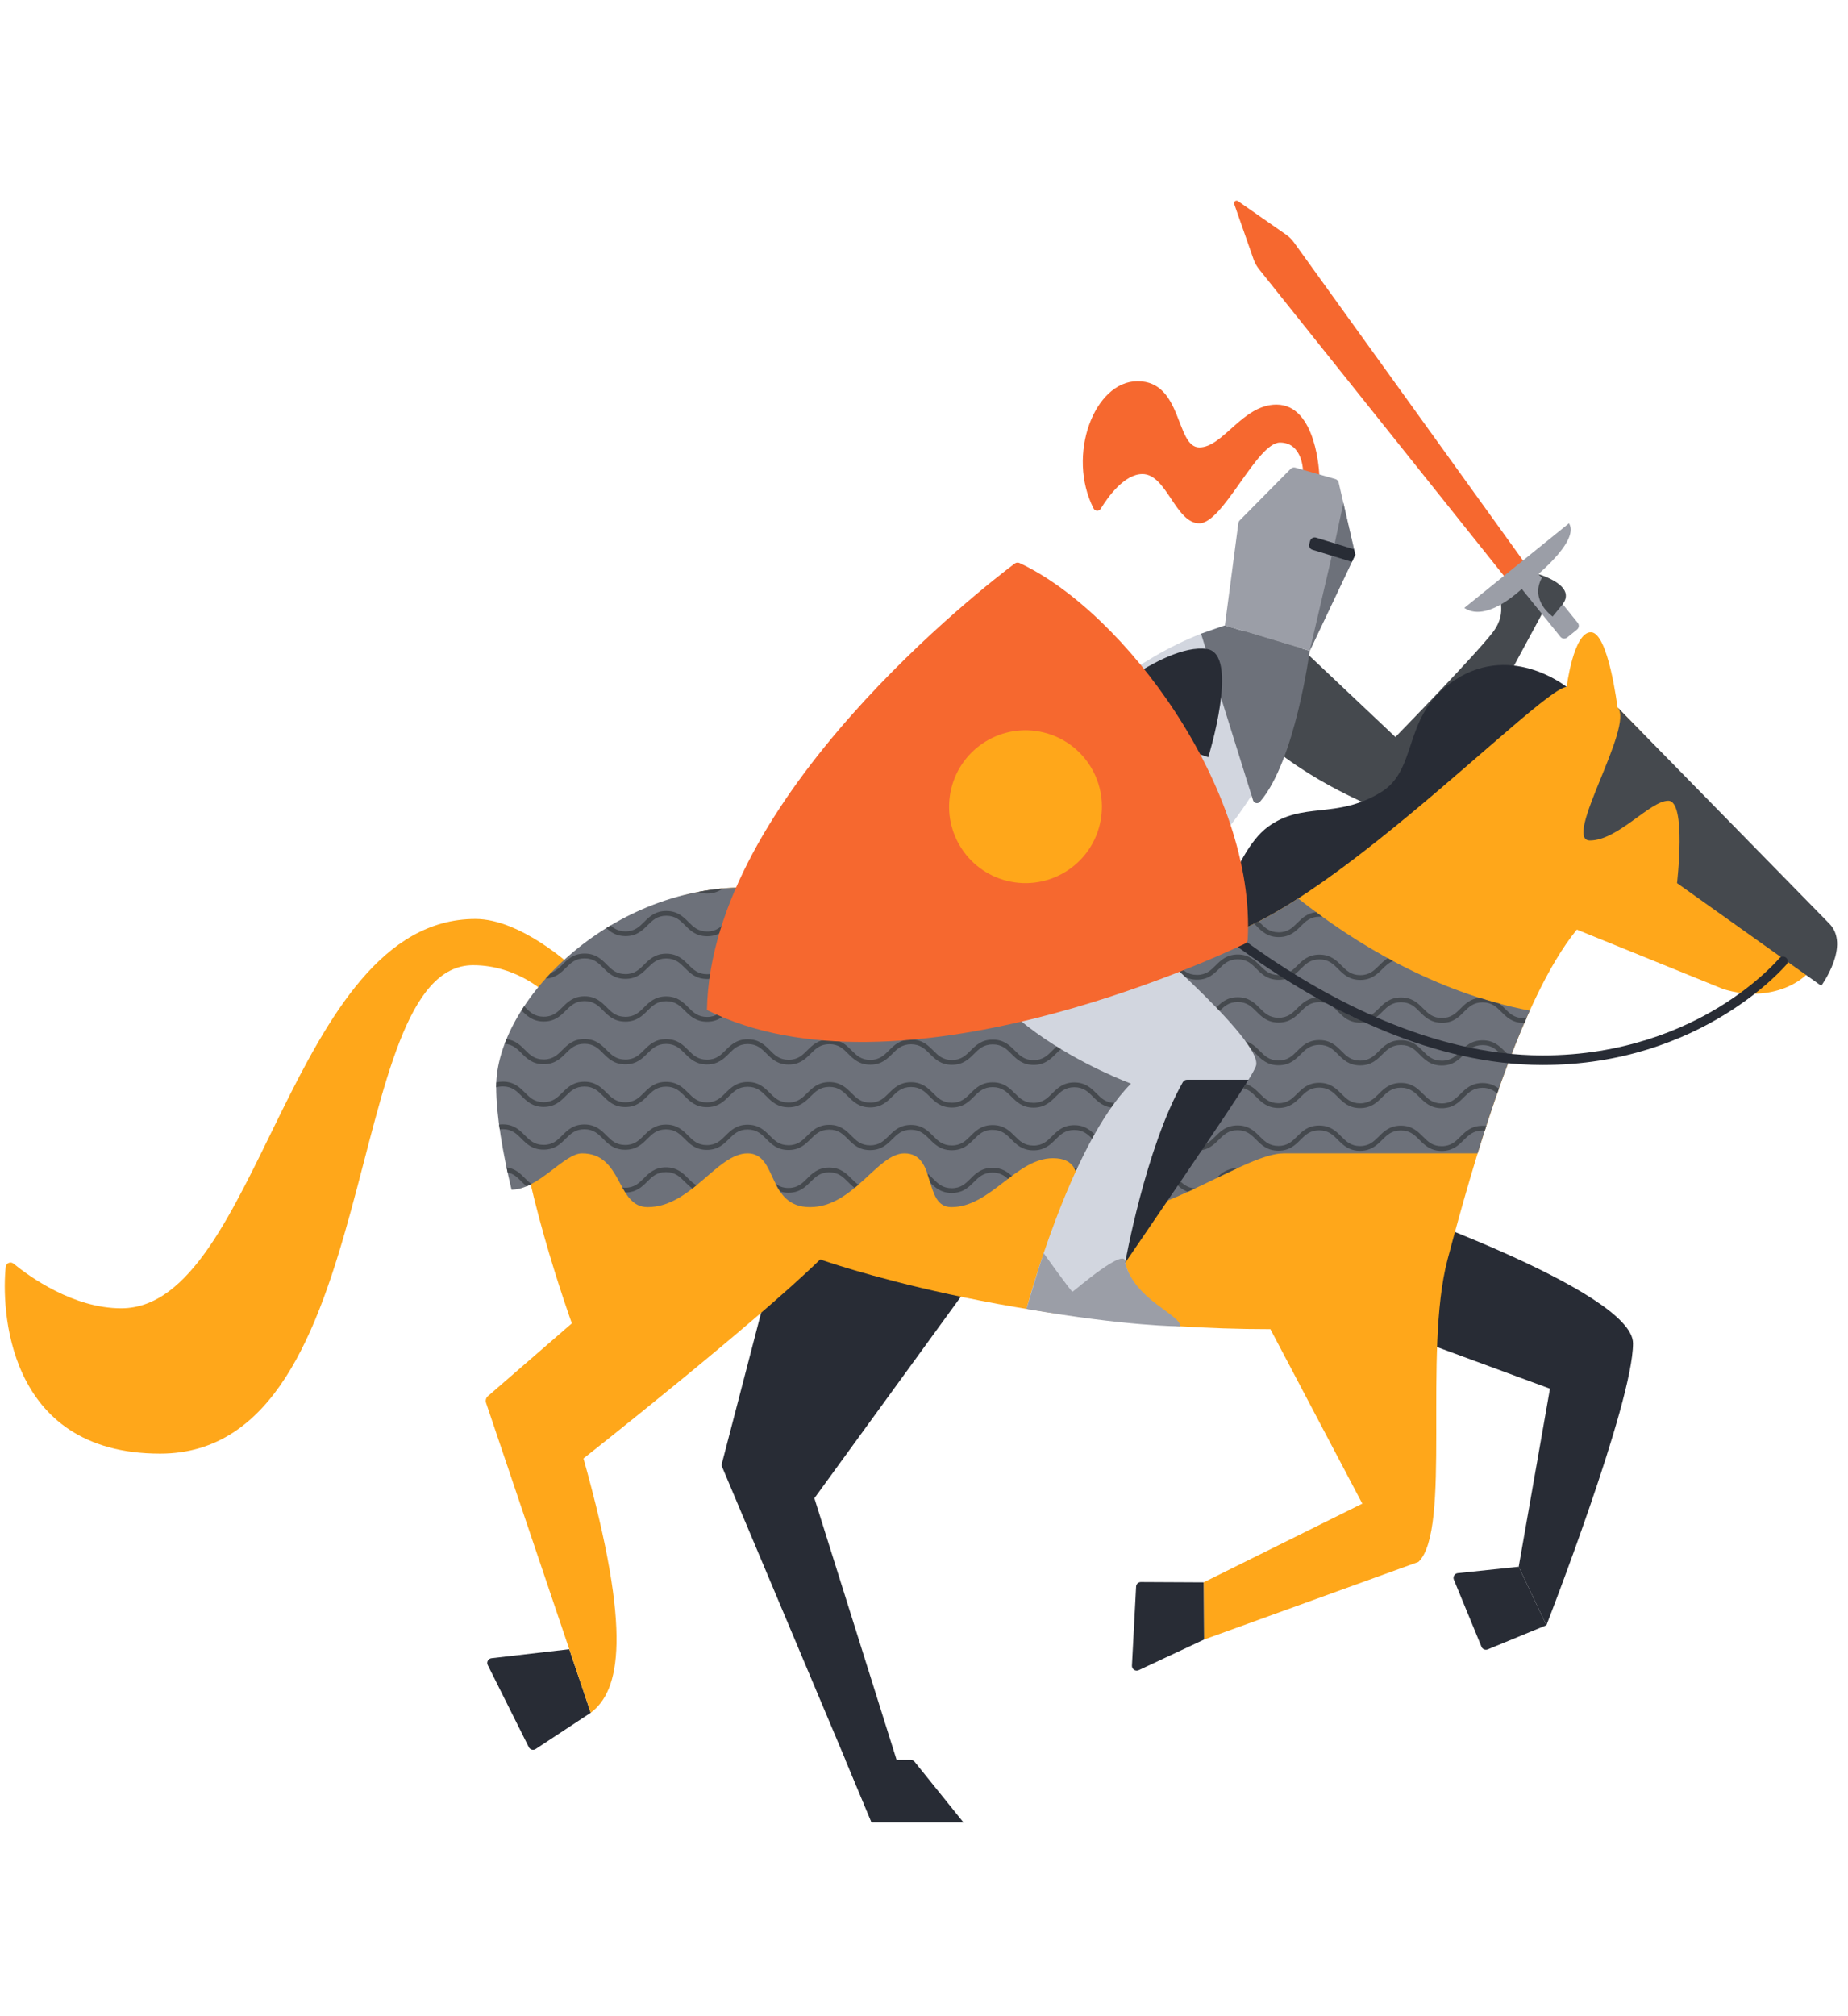 <?xml version="1.0" encoding="UTF-8" standalone="no"?>
<svg width="387px" height="422px" viewBox="0 0 387 422" version="1.1" xmlns="http://www.w3.org/2000/svg" xmlns:xlink="http://www.w3.org/1999/xlink">
    <!-- Generator: Sketch 46.2 (44496) - http://www.bohemiancoding.com/sketch -->
    <title>illustration_horseback</title>
    <desc>Created with Sketch.</desc>
    <defs></defs>
    <g id="assets" stroke="none" stroke-width="1" fill="none" fill-rule="evenodd">
        <g id="illustration_horseback">
            <g id="ill_onhorseback" transform="translate(1, 42)">
                <path d="M261.519,12.284 C261.777,13.02 262.164,13.718 262.66,14.338 L315.015,79.871 L317.73,79.287 L319.024,76.829 L269.996,8.77 C269.532,8.126 268.964,7.565 268.325,7.119 L258.259,0.097 C257.842,-0.194 257.296,0.22 257.464,0.699 L261.519,12.284 Z" id="Fill-1" fill="#F6682F"></path>
                <path d="M286.814,209.502 C286.814,209.502 340.98,228.122 340.98,239.187 C340.98,251.715 322.846,298.183 322.846,298.183 L317.04,285.945 L323.586,248.675 L275.963,231.13 L286.814,209.502 Z" id="Fill-4" fill="#282C35"></path>
                <path d="M317.04,285.945 L304.283,287.288 C303.62,287.358 303.209,288.047 303.464,288.664 L309.249,302.704 C309.459,303.215 310.044,303.458 310.554,303.248 L322.846,298.183 L317.04,285.945 Z" id="Fill-6" fill="#282C35"></path>
                <path d="M270.298,92.513 C262.028,86.075 249.019,90.417 256.686,104.478 C263.547,117.061 283.988,125.665 284.075,125.78 C291.551,128.424 304.064,121.454 310.579,107.472 L322.103,86.153 L318.481,81.59 L320.642,76.953 C321.64,75.068 320.165,75.103 318.758,76.488 L313.908,81.021 C311.938,83.067 315.153,85.697 311.602,90.365 C308.052,95.033 291.22,112.271 291.22,112.271 L270.298,92.513 Z" id="Fill-8" fill="#45494E"></path>
                <path d="M316.606,76.397 L305.645,85.253 C310.983,88.785 319.286,79.714 319.286,79.714 C319.286,79.714 330.019,71.441 327.567,67.541 L316.606,76.397 Z" id="Fill-10" fill="#9B9EA7"></path>
                <path d="M327.084,101.794 C327.084,101.794 314.868,91.872 302.449,101.186 C292.717,108.485 295.911,119.129 288.182,123.843 C278.742,129.602 271.829,125.644 264.433,131.143 C257.037,136.641 252.572,155.273 252.572,155.273 C252.572,155.273 282.985,149.542 327.084,101.794" id="Fill-12" fill="#282C35"></path>
                <path d="M163.665,212.498 L150.166,264.379 C150.109,264.592 150.126,264.817 150.212,265.019 L181.506,339.32 L190.833,339.32 L169.544,271.607 L206.851,220.304 C206.851,220.304 192.71,214.323 163.665,212.498" id="Fill-14" fill="#282C35"></path>
                <path d="M111.18,324.102 L122.709,316.51 L118.215,303.212 L101.925,305.093 C101.236,305.173 100.835,305.913 101.146,306.534 L109.736,323.714 C110.004,324.25 110.68,324.432 111.18,324.102" id="Fill-16" fill="#282C35"></path>
                <path d="M122.708,316.51 C128.791,311.948 131.528,300.087 121.187,263.287 C121.187,263.287 156.973,235.104 170.761,221.621 C170.761,221.621 211.514,236.22 265.041,236.22 L284.29,272.739 L251.055,289.216 L251.158,301.183 L296.04,284.937 C303.035,278.246 296.975,241.086 302.145,221.621 C307.315,202.157 317.047,167.486 329.213,152.584 L359.93,165.053 C369.966,168.094 377.569,163.228 379.09,159.579 C379.09,159.579 383.652,153.192 375.744,145.285 C367.837,137.377 337.728,106.052 337.728,106.052 C337.728,106.052 335.802,90.338 332.152,90.338 C328.503,90.338 327.084,101.794 327.084,101.794 C321.609,101.794 271.124,155.017 249.226,155.017 C214.251,155.017 183.534,143.764 154.946,143.764 C126.358,143.764 107.197,167.79 107.197,185.43 C107.197,203.069 118.754,235.003 118.754,235.003 L101.177,250.237 C100.771,250.588 100.619,251.15 100.79,251.658 L122.708,316.51 Z" id="Fill-18" fill="#FFA71A"></path>
                <path d="M251.056,289.216 L237.922,289.15 C237.388,289.147 236.946,289.564 236.918,290.097 L236.044,306.635 C236.004,307.389 236.783,307.913 237.467,307.593 L251.158,301.184 L251.056,289.216 Z" id="Fill-20" fill="#282C35"></path>
                <path d="M118.421,159.989 C118.421,159.989 107.907,150.354 98.581,150.354 C59.635,150.354 53.366,231.854 24.38,231.854 C14.353,231.854 5.211,225.258 1.831,222.504 C1.21,221.998 0.284,222.382 0.198,223.178 C-0.669,231.182 -0.094,262.274 32.54,262.274 C79.873,262.274 70.104,160.035 98.074,160.035 C107.502,160.035 113.607,166.191 113.607,166.191 L118.421,159.989 Z" id="Fill-22" fill="#FFA71A"></path>
                <path d="M249.226,155.017 C214.251,155.017 183.535,143.764 154.946,143.764 C126.358,143.764 102.91,167.79 102.91,185.43 C102.91,191.551 104.302,199.392 106.12,207.023 C111.76,207.023 117.115,199.42 120.883,199.42 C129.5,199.42 128.024,210.673 134.619,210.673 C143.743,210.673 149.167,199.42 155.554,199.42 C161.941,199.42 159.508,210.673 168.631,210.673 C177.756,210.673 182.724,199.42 188.4,199.42 C195.294,199.42 192.252,210.673 198.231,210.673 C206.442,210.673 211.788,200.434 219.494,200.434 C228.922,200.434 220.928,212.498 230.573,212.498 C242.927,212.498 260.175,199.42 267.779,199.42 L308.438,199.42 L308.438,199.42 C311.526,189.376 315.209,178.716 319.361,169.545 C299.464,165.742 282.639,155.389 270.851,146.065 C262.572,151.404 254.929,155.017 249.226,155.017" id="Fill-24" fill="#6D717A"></path>
                <path d="M337.728,106.052 C341.416,109.886 326.07,133.931 331.95,133.931 C337.829,133.931 344.52,125.618 348.373,125.618 C352.225,125.618 350.197,142.852 350.197,142.852 L380.399,164.344 C380.399,164.344 386.654,155.796 381.99,151.234 L337.728,106.052 Z" id="Fill-26" fill="#45494E"></path>
                <path d="M143.089,204.637 C142.021,203.564 140.809,202.346 138.465,202.343 L138.455,202.343 C136.116,202.343 134.903,203.555 133.832,204.624 C132.809,205.648 131.841,206.614 129.916,206.614 L129.908,206.614 C129.707,206.613 129.523,206.597 129.342,206.576 C129.54,206.932 129.741,207.279 129.951,207.611 C132.266,207.599 133.474,206.396 134.539,205.332 C135.563,204.309 136.53,203.343 138.455,203.343 L138.463,203.343 C140.393,203.346 141.359,204.316 142.38,205.343 C142.865,205.831 143.386,206.342 144.022,206.762 C144.303,206.544 144.581,206.323 144.855,206.099 C144.179,205.721 143.639,205.19 143.089,204.637" id="Fill-29" fill="#45494E"></path>
                <path d="M108.896,204.589 C107.957,203.645 106.907,202.592 105.076,202.348 C105.151,202.702 105.225,203.057 105.302,203.412 C106.576,203.692 107.368,204.47 108.187,205.294 C108.525,205.633 108.882,205.984 109.28,206.309 C109.621,206.164 109.96,206.001 110.297,205.823 C109.785,205.472 109.344,205.038 108.896,204.589" id="Fill-31" fill="#45494E"></path>
                <path d="M253.681,204.641 C255.218,203.895 256.71,203.173 258.133,202.516 C255.915,202.52 254.713,203.615 253.681,204.641" id="Fill-33" fill="#45494E"></path>
                <path d="M177.286,204.687 C176.217,203.613 175.006,202.396 172.661,202.392 L172.651,202.392 C170.313,202.392 169.099,203.604 168.029,204.673 C167.005,205.697 166.038,206.663 164.113,206.663 L164.105,206.663 C162.934,206.661 162.12,206.301 161.431,205.79 C161.708,206.339 162.009,206.876 162.35,207.384 C162.859,207.553 163.431,207.662 164.103,207.663 L164.113,207.663 C166.451,207.663 167.665,206.451 168.735,205.381 C169.76,204.358 170.726,203.392 172.651,203.392 L172.659,203.392 C174.589,203.395 175.555,204.366 176.577,205.393 C176.999,205.817 177.447,206.261 177.975,206.646 C178.242,206.426 178.505,206.202 178.765,205.976 C178.219,205.616 177.756,205.16 177.286,204.687" id="Fill-35" fill="#45494E"></path>
                <path d="M309.463,193.645 L309.453,193.645 C307.114,193.645 305.901,194.857 304.83,195.926 C303.807,196.95 302.839,197.916 300.914,197.916 L300.906,197.916 C298.977,197.913 298.011,196.943 296.988,195.916 C295.919,194.841 294.708,193.624 292.363,193.621 L292.354,193.621 C290.016,193.621 288.802,194.832 287.732,195.902 C286.707,196.925 285.74,197.891 283.816,197.891 L283.808,197.891 C281.878,197.888 280.912,196.918 279.89,195.891 C278.821,194.817 277.61,193.599 275.266,193.596 L275.256,193.596 C272.918,193.596 271.704,194.808 270.634,195.877 C269.609,196.901 268.643,197.867 266.718,197.867 L266.71,197.867 C264.78,197.864 263.815,196.893 262.792,195.866 C261.724,194.792 260.512,193.575 258.168,193.572 L258.158,193.572 C255.82,193.572 254.607,194.784 253.536,195.853 C252.513,196.876 251.546,197.842 249.622,197.842 L249.614,197.842 C247.685,197.839 246.719,196.869 245.697,195.842 C244.628,194.768 243.417,193.55 241.073,193.547 L241.064,193.547 C238.726,193.547 237.512,194.759 236.442,195.829 C235.418,196.851 234.451,197.817 232.527,197.817 L232.519,197.817 C230.589,197.814 229.623,196.844 228.601,195.817 C227.531,194.744 226.32,193.526 223.976,193.523 L223.965,193.523 C221.627,193.523 220.414,194.735 219.344,195.804 C218.319,196.827 217.353,197.792 215.429,197.792 L215.42,197.792 C213.49,197.79 212.525,196.82 211.502,195.792 C210.434,194.719 209.223,193.501 206.878,193.499 L206.867,193.499 C204.528,193.499 203.315,194.71 202.244,195.78 C201.22,196.802 200.253,197.768 198.328,197.768 L198.319,197.768 C196.388,197.765 195.422,196.795 194.4,195.768 C193.33,194.694 192.118,193.477 189.774,193.473 L189.764,193.473 C187.425,193.473 186.212,194.685 185.141,195.754 C184.117,196.778 183.15,197.744 181.225,197.744 L181.217,197.744 C179.286,197.741 178.321,196.771 177.299,195.744 C176.23,194.669 175.019,193.453 172.675,193.449 L172.665,193.449 C170.326,193.449 169.113,194.661 168.042,195.73 C167.019,196.753 166.051,197.719 164.126,197.719 L164.118,197.719 C162.188,197.716 161.222,196.747 160.199,195.719 C159.131,194.645 157.919,193.428 155.574,193.424 L155.565,193.424 C153.227,193.424 152.013,194.636 150.942,195.706 C149.919,196.729 148.952,197.695 147.027,197.695 L147.02,197.695 C145.089,197.692 144.124,196.722 143.102,195.695 C142.032,194.621 140.821,193.403 138.478,193.4 L138.468,193.4 C136.129,193.4 134.916,194.612 133.845,195.681 C132.821,196.705 131.854,197.67 129.929,197.67 L129.921,197.67 C127.991,197.667 127.026,196.697 126.004,195.67 C124.936,194.596 123.724,193.378 121.379,193.375 L121.369,193.375 C119.031,193.375 117.818,194.587 116.748,195.657 C115.725,196.68 114.758,197.646 112.833,197.646 L112.825,197.646 C110.896,197.643 109.931,196.672 108.908,195.646 C107.84,194.572 106.628,193.354 104.284,193.351 L104.275,193.351 C104.005,193.351 103.754,193.371 103.512,193.401 C103.556,193.728 103.606,194.061 103.653,194.391 C103.85,194.367 104.054,194.351 104.275,194.351 L104.282,194.351 C106.212,194.354 107.178,195.324 108.199,196.351 C109.269,197.425 110.48,198.642 112.823,198.646 L112.833,198.646 C115.171,198.646 116.385,197.434 117.455,196.365 C118.479,195.341 119.445,194.375 121.369,194.375 L121.377,194.375 C123.308,194.378 124.273,195.348 125.295,196.375 C126.364,197.45 127.575,198.666 129.919,198.67 L129.929,198.67 C132.268,198.67 133.481,197.458 134.552,196.389 C135.575,195.366 136.543,194.4 138.468,194.4 L138.476,194.4 C140.405,194.403 141.37,195.373 142.393,196.4 C143.462,197.474 144.673,198.692 147.018,198.695 L147.027,198.695 C149.365,198.695 150.579,197.483 151.65,196.414 C152.673,195.39 153.64,194.424 155.565,194.424 L155.572,194.424 C157.503,194.427 158.469,195.398 159.49,196.424 C160.56,197.499 161.772,198.716 164.116,198.719 L164.126,198.719 C166.465,198.719 167.678,197.507 168.749,196.438 C169.773,195.415 170.74,194.449 172.665,194.449 L172.673,194.449 C174.603,194.452 175.567,195.421 176.59,196.449 C177.658,197.523 178.87,198.741 181.215,198.744 L181.225,198.744 C183.564,198.744 184.776,197.532 185.848,196.462 C186.871,195.439 187.839,194.473 189.764,194.473 L189.772,194.473 C191.702,194.476 192.668,195.447 193.691,196.473 C194.76,197.547 195.972,198.765 198.317,198.768 L198.328,198.768 C200.666,198.768 201.88,197.556 202.95,196.487 C203.976,195.462 204.929,194.478 206.876,194.499 C208.806,194.501 209.772,195.471 210.794,196.499 C211.862,197.572 213.073,198.79 215.418,198.792 L215.429,198.792 C217.767,198.792 218.98,197.581 220.05,196.511 C221.074,195.489 222.041,194.523 223.965,194.523 L223.974,194.523 C225.903,194.526 226.869,195.496 227.892,196.523 C228.961,197.596 230.172,198.814 232.517,198.817 L232.527,198.817 C234.864,198.817 236.077,197.605 237.148,196.537 C238.172,195.513 239.139,194.547 241.064,194.547 L241.071,194.547 C243.001,194.55 243.966,195.52 244.988,196.547 C246.057,197.622 247.268,198.838 249.612,198.842 L249.622,198.842 C251.96,198.842 253.173,197.63 254.243,196.561 C255.267,195.538 256.234,194.572 258.158,194.572 L258.166,194.572 C260.096,194.575 261.062,195.544 262.083,196.572 C263.152,197.646 264.363,198.863 266.708,198.867 L266.718,198.867 C269.056,198.867 270.27,197.655 271.34,196.585 C272.364,195.562 273.331,194.596 275.256,194.596 L275.264,194.596 C277.193,194.599 278.159,195.569 279.182,196.596 C280.25,197.67 281.461,198.888 283.806,198.891 L283.816,198.891 C286.153,198.891 287.367,197.679 288.438,196.61 C289.462,195.586 290.429,194.621 292.354,194.621 L292.361,194.621 C294.291,194.624 295.257,195.593 296.279,196.621 C297.349,197.695 298.56,198.913 300.904,198.916 L300.914,198.916 C303.253,198.916 304.466,197.704 305.537,196.634 C306.561,195.611 307.528,194.645 309.453,194.645 L309.461,194.645 C309.628,194.645 309.779,194.662 309.933,194.676 C310.037,194.35 310.144,194.024 310.25,193.698 C310.002,193.665 309.741,193.645 309.463,193.645" id="Fill-37" fill="#45494E"></path>
                <path d="M102.915,185.608 C103.317,185.484 103.764,185.408 104.287,185.408 L104.295,185.408 C106.225,185.411 107.19,186.38 108.213,187.408 C109.281,188.482 110.492,189.699 112.836,189.703 L112.846,189.703 C115.183,189.703 116.397,188.491 117.468,187.421 C118.491,186.398 119.458,185.432 121.382,185.432 L121.39,185.432 C123.319,185.435 124.285,186.405 125.308,187.432 C126.377,188.506 127.588,189.724 129.933,189.727 L129.942,189.727 C132.28,189.727 133.494,188.515 134.564,187.446 C135.588,186.422 136.556,185.457 138.48,185.457 L138.488,185.457 C140.418,185.46 141.384,186.429 142.406,187.457 C143.475,188.531 144.685,189.749 147.03,189.751 L147.04,189.751 C149.378,189.751 150.592,188.54 151.662,187.47 C152.685,186.447 153.653,185.481 155.578,185.481 L155.586,185.481 C157.516,185.484 158.481,186.455 159.504,187.481 C160.573,188.555 161.784,189.773 164.129,189.776 L164.139,189.776 C166.477,189.776 167.69,188.564 168.762,187.495 C169.785,186.471 170.753,185.505 172.678,185.505 L172.685,185.505 C174.615,185.508 175.58,186.478 176.602,187.505 C177.671,188.58 178.883,189.797 181.227,189.8 L181.237,189.8 C183.576,189.8 184.789,188.588 185.86,187.519 C186.884,186.497 187.85,185.531 189.775,185.531 L189.784,185.531 C191.715,185.534 192.682,186.503 193.704,187.531 C194.773,188.604 195.984,189.822 198.33,189.825 L198.341,189.825 C200.68,189.825 201.892,188.613 202.964,187.543 C203.987,186.521 204.955,185.555 206.88,185.555 L206.889,185.555 C208.818,185.558 209.784,186.528 210.807,187.555 C211.875,188.628 213.086,189.846 215.431,189.849 L215.441,189.849 C217.779,189.849 218.993,188.637 220.063,187.568 C221.087,186.545 222.055,185.58 223.978,185.58 L223.986,185.58 C225.917,185.583 226.882,186.552 227.904,187.58 C228.974,188.654 230.184,189.871 232.529,189.875 L232.539,189.875 C234.877,189.875 236.091,188.663 237.161,187.593 C238.184,186.57 239.151,185.604 241.076,185.604 L241.084,185.604 C243.014,185.607 243.979,186.577 245.001,187.604 C246.07,188.678 247.281,189.895 249.625,189.899 L249.635,189.899 C251.973,189.899 253.185,188.687 254.256,187.618 C255.279,186.594 256.246,185.628 258.171,185.628 L258.179,185.628 C260.108,185.631 261.074,186.601 262.096,187.628 C263.165,188.703 264.376,189.919 266.721,189.923 L266.73,189.923 C269.068,189.923 270.282,188.711 271.352,187.642 C272.377,186.619 273.344,185.653 275.268,185.653 L275.276,185.653 C277.207,185.656 278.172,186.626 279.194,187.653 C280.264,188.727 281.475,189.945 283.818,189.948 L283.828,189.948 C286.166,189.948 287.38,188.736 288.45,187.667 C289.475,186.643 290.441,185.677 292.366,185.677 L292.374,185.677 C294.304,185.68 295.269,186.651 296.292,187.677 C297.361,188.751 298.572,189.969 300.917,189.972 L300.927,189.972 C303.266,189.972 304.478,188.76 305.55,187.691 C306.573,186.668 307.541,185.702 309.466,185.702 L309.474,185.702 C310.872,185.704 311.763,186.217 312.537,186.889 C312.654,186.554 312.773,186.22 312.891,185.886 C312.05,185.226 311.006,184.704 309.475,184.702 L309.466,184.702 C307.127,184.702 305.914,185.914 304.843,186.983 C303.819,188.006 302.851,188.972 300.927,188.972 L300.919,188.972 C298.988,188.969 298.023,188 297.001,186.972 C295.932,185.898 294.72,184.681 292.376,184.677 L292.366,184.677 C290.028,184.677 288.814,185.889 287.744,186.959 C286.72,187.982 285.753,188.948 283.828,188.948 L283.82,188.948 C281.891,188.945 280.926,187.975 279.903,186.948 C278.834,185.874 277.623,184.656 275.278,184.653 L275.268,184.653 C272.931,184.653 271.717,185.865 270.646,186.934 C269.622,187.958 268.655,188.923 266.73,188.923 L266.723,188.923 C264.793,188.92 263.827,187.95 262.805,186.922 C261.736,185.849 260.524,184.631 258.181,184.628 L258.171,184.628 C255.833,184.628 254.619,185.84 253.549,186.91 C252.525,187.933 251.558,188.899 249.635,188.899 L249.627,188.899 C247.697,188.896 246.732,187.925 245.71,186.899 C244.642,185.825 243.43,184.607 241.086,184.604 L241.076,184.604 C238.738,184.604 237.524,185.816 236.454,186.885 C235.431,187.909 234.464,188.875 232.539,188.875 L232.531,188.875 C230.601,188.872 229.636,187.901 228.613,186.875 C227.544,185.8 226.333,184.583 223.988,184.58 L223.978,184.58 C221.641,184.58 220.428,185.792 219.356,186.861 C218.333,187.883 217.366,188.849 215.441,188.849 L215.433,188.849 C213.503,188.846 212.537,187.876 211.515,186.849 C210.446,185.776 209.235,184.558 206.891,184.555 L206.88,184.555 C204.541,184.555 203.328,185.767 202.257,186.836 C201.233,187.859 200.266,188.825 198.341,188.825 L198.332,188.825 C196.401,188.822 195.434,187.852 194.412,186.825 C193.343,185.751 192.132,184.534 189.786,184.531 L189.775,184.531 C187.437,184.531 186.224,185.743 185.153,186.812 C184.129,187.835 183.162,188.8 181.237,188.8 L181.229,188.8 C179.299,188.797 178.334,187.828 177.311,186.8 C176.242,185.726 175.031,184.509 172.687,184.505 L172.678,184.505 C170.339,184.505 169.126,185.717 168.055,186.787 C167.031,187.81 166.063,188.776 164.139,188.776 L164.131,188.776 C162.2,188.773 161.235,187.803 160.213,186.776 C159.143,185.702 157.933,184.485 155.588,184.481 L155.578,184.481 C153.239,184.481 152.025,185.693 150.955,186.762 C149.932,187.786 148.965,188.751 147.04,188.751 L147.032,188.751 C145.102,188.749 144.137,187.779 143.114,186.751 C142.046,185.677 140.835,184.46 138.49,184.457 L138.48,184.457 C136.142,184.457 134.928,185.668 133.857,186.738 C132.834,187.761 131.867,188.727 129.942,188.727 L129.934,188.727 C128.005,188.724 127.039,187.754 126.017,186.727 C124.947,185.653 123.736,184.435 121.392,184.432 L121.382,184.432 C119.044,184.432 117.831,185.644 116.761,186.713 C115.737,187.737 114.77,188.703 112.846,188.703 L112.838,188.703 C110.908,188.7 109.943,187.73 108.922,186.703 C107.852,185.628 106.642,184.411 104.297,184.408 L104.287,184.408 C103.789,184.408 103.351,184.472 102.945,184.569 C102.933,184.856 102.91,185.146 102.91,185.43 C102.91,185.487 102.915,185.55 102.915,185.608" id="Fill-39" fill="#45494E"></path>
                <path d="M245.684,204.785 C244.616,203.712 243.405,202.494 241.06,202.491 L241.049,202.491 C238.712,202.491 237.499,203.703 236.429,204.772 C235.405,205.795 234.438,206.761 232.514,206.761 L232.505,206.761 C230.576,206.758 229.611,205.788 228.588,204.761 C227.519,203.687 226.308,202.47 223.963,202.467 L223.953,202.467 C223.944,202.467 223.938,202.468 223.93,202.468 C224.116,202.786 224.265,203.13 224.386,203.494 C226.033,203.631 226.937,204.519 227.879,205.467 C228.949,206.54 230.16,207.758 232.503,207.761 L232.514,207.761 C234.852,207.761 236.065,206.549 237.135,205.479 C238.159,204.457 239.125,203.491 241.049,203.491 L241.058,203.491 C242.988,203.494 243.954,204.464 244.976,205.491 C245.717,206.236 246.536,207.04 247.745,207.47 C248.254,207.236 248.761,207.001 249.266,206.763 C247.563,206.652 246.643,205.749 245.684,204.785" id="Fill-41" fill="#45494E"></path>
                <path d="M206.865,202.441 L206.855,202.441 C204.516,202.441 203.302,203.653 202.231,204.722 C201.207,205.746 200.239,206.712 198.313,206.712 L198.305,206.712 C196.375,206.709 195.409,205.739 194.386,204.712 C194.022,204.346 193.637,203.966 193.201,203.621 C193.421,204.249 193.615,204.902 193.809,205.547 C194.848,206.587 196.053,207.709 198.303,207.712 L198.313,207.712 C200.652,207.712 201.866,206.5 202.937,205.43 C203.962,204.407 204.929,203.441 206.855,203.441 L206.863,203.441 C208.355,203.443 209.27,204.025 210.081,204.764 C210.35,204.558 210.62,204.354 210.89,204.153 C209.945,203.265 208.788,202.444 206.865,202.441" id="Fill-43" fill="#45494E"></path>
                <path d="M318.051,171.11 L318.043,171.11 C316.114,171.107 315.149,170.137 314.126,169.11 C313.781,168.763 313.415,168.404 313.007,168.073 C311.595,167.696 310.196,167.295 308.82,166.859 C306.916,167.068 305.831,168.136 304.869,169.096 C303.845,170.119 302.878,171.085 300.953,171.085 L300.945,171.085 C299.015,171.083 298.049,170.112 297.027,169.085 C295.957,168.011 294.746,166.794 292.402,166.791 L292.392,166.791 C290.054,166.791 288.84,168.003 287.77,169.072 C286.746,170.095 285.78,171.061 283.855,171.061 L283.847,171.061 C281.917,171.058 280.951,170.088 279.929,169.061 C278.86,167.987 277.649,166.77 275.304,166.766 L275.293,166.766 C272.956,166.766 271.742,167.978 270.672,169.047 C269.649,170.07 268.681,171.036 266.756,171.036 L266.748,171.036 C264.819,171.033 263.853,170.063 262.83,169.036 C261.762,167.962 260.551,166.745 258.206,166.741 L258.197,166.741 C255.859,166.741 254.646,167.953 253.575,169.023 C252.551,170.046 251.584,171.012 249.66,171.012 L249.653,171.012 C247.723,171.009 246.758,170.039 245.736,169.012 C244.667,167.938 243.455,166.72 241.112,166.717 L241.102,166.717 C238.764,166.717 237.55,167.929 236.48,168.998 C235.456,170.021 234.489,170.987 232.565,170.987 L232.557,170.987 C230.626,170.985 229.661,170.014 228.639,168.987 C227.57,167.913 226.359,166.696 224.014,166.693 L224.004,166.693 C221.666,166.693 220.452,167.904 219.382,168.974 C218.359,169.997 217.392,170.963 215.467,170.963 L215.459,170.963 C213.53,170.96 212.564,169.99 211.541,168.963 C210.472,167.889 209.261,166.672 206.916,166.668 L206.905,166.668 C204.568,166.668 203.354,167.88 202.282,168.949 C201.259,169.972 200.291,170.938 198.366,170.938 L198.358,170.938 C196.427,170.935 195.461,169.965 194.439,168.938 C193.369,167.864 192.157,166.647 189.813,166.643 L189.803,166.643 C187.464,166.643 186.25,167.855 185.179,168.925 C184.155,169.947 183.188,170.914 181.263,170.914 L181.255,170.914 C179.325,170.911 178.36,169.941 177.337,168.914 C176.269,167.839 175.058,166.622 172.713,166.619 L172.703,166.619 C170.364,166.619 169.152,167.831 168.08,168.901 C167.057,169.923 166.089,170.889 164.164,170.889 L164.156,170.889 C162.227,170.886 161.261,169.916 160.239,168.889 C159.169,167.815 157.958,166.598 155.614,166.594 L155.604,166.594 C153.266,166.594 152.052,167.806 150.982,168.876 C149.957,169.899 148.99,170.864 147.066,170.864 L147.058,170.864 C145.128,170.862 144.163,169.892 143.141,168.865 C142.072,167.791 140.861,166.573 138.516,166.57 L138.505,166.57 C136.168,166.57 134.954,167.782 133.884,168.851 C132.86,169.874 131.893,170.84 129.968,170.84 L129.96,170.84 C128.03,170.838 127.065,169.867 126.042,168.84 C124.973,167.766 123.762,166.549 121.418,166.546 L121.407,166.546 C119.07,166.546 117.857,167.757 116.786,168.827 C115.763,169.85 114.796,170.816 112.872,170.816 L112.864,170.816 C110.935,170.813 109.97,169.842 108.947,168.816 C108.889,168.757 108.828,168.697 108.769,168.638 C108.581,168.922 108.389,169.206 108.209,169.491 C108.219,169.501 108.229,169.511 108.239,169.521 C109.307,170.595 110.519,171.812 112.863,171.816 L112.872,171.816 C115.21,171.816 116.423,170.604 117.493,169.534 C118.517,168.512 119.484,167.546 121.408,167.546 L121.416,167.546 C123.346,167.548 124.311,168.518 125.333,169.545 C126.403,170.619 127.614,171.837 129.958,171.84 L129.968,171.84 C132.306,171.84 133.52,170.628 134.59,169.559 C135.614,168.536 136.581,167.57 138.506,167.57 L138.514,167.57 C140.445,167.572 141.409,168.543 142.432,169.57 C143.501,170.644 144.712,171.861 147.056,171.864 L147.067,171.864 C149.404,171.864 150.617,170.652 151.688,169.583 C152.712,168.56 153.679,167.594 155.604,167.594 L155.612,167.594 C157.541,167.597 158.507,168.568 159.53,169.594 C160.599,170.669 161.81,171.886 164.155,171.889 L164.164,171.889 C166.503,171.889 167.716,170.677 168.787,169.608 C169.811,168.585 170.779,167.619 172.703,167.619 L172.711,167.619 C174.641,167.622 175.607,168.592 176.629,169.619 C177.697,170.693 178.908,171.91 181.253,171.914 L181.263,171.914 C183.602,171.914 184.815,170.702 185.886,169.632 C186.91,168.61 187.877,167.643 189.803,167.643 L189.811,167.643 C191.741,167.646 192.707,168.616 193.73,169.643 C194.799,170.717 196.011,171.935 198.356,171.938 L198.365,171.938 C200.704,171.938 201.918,170.726 202.989,169.657 C204.014,168.634 204.981,167.668 206.906,167.668 L206.914,167.668 C208.844,167.671 209.81,168.641 210.832,169.668 C211.902,170.742 213.113,171.959 215.457,171.963 L215.467,171.963 C217.805,171.963 219.019,170.751 220.089,169.681 C221.113,168.658 222.079,167.693 224.004,167.693 L224.012,167.693 C225.942,167.695 226.907,168.666 227.93,169.693 C228.999,170.767 230.21,171.984 232.555,171.987 L232.566,171.987 C234.904,171.987 236.116,170.775 237.187,169.706 C238.21,168.683 239.177,167.717 241.102,167.717 L241.11,167.717 C243.039,167.72 244.004,168.69 245.027,169.717 C246.095,170.791 247.307,172.008 249.651,172.012 L249.66,172.012 C251.998,172.012 253.211,170.8 254.281,169.73 C255.306,168.708 256.273,167.741 258.197,167.741 L258.204,167.741 C260.134,167.744 261.1,168.714 262.122,169.741 C263.191,170.816 264.402,172.033 266.746,172.036 L266.756,172.036 C269.095,172.036 270.308,170.824 271.379,169.755 C272.403,168.732 273.369,167.766 275.293,167.766 L275.302,167.766 C277.232,167.769 278.197,168.739 279.22,169.766 C280.289,170.84 281.5,172.057 283.845,172.061 L283.855,172.061 C286.193,172.061 287.406,170.849 288.477,169.779 C289.5,168.756 290.467,167.791 292.392,167.791 L292.4,167.791 C294.329,167.793 295.295,168.763 296.318,169.791 C297.387,170.864 298.598,172.082 300.943,172.085 C303.323,172.124 304.503,170.875 305.575,169.804 C306.6,168.781 307.567,167.815 309.491,167.815 L309.499,167.815 C311.43,167.818 312.395,168.788 313.417,169.816 C314.487,170.889 315.697,172.107 318.041,172.11 L318.051,172.11 C318.119,172.11 318.177,172.099 318.243,172.097 C318.392,171.752 318.543,171.411 318.693,171.069 C318.491,171.094 318.279,171.11 318.051,171.11" id="Fill-45" fill="#45494E"></path>
                <path d="M309.488,175.758 L309.478,175.758 C307.139,175.758 305.926,176.97 304.855,178.039 C303.832,179.063 302.864,180.029 300.939,180.029 L300.931,180.029 C299.001,180.026 298.036,179.056 297.013,178.029 C295.944,176.954 294.733,175.737 292.388,175.734 L292.379,175.734 C290.041,175.734 288.827,176.945 287.757,178.015 C286.733,179.038 285.765,180.004 283.841,180.004 L283.833,180.004 C281.903,180.001 280.937,179.031 279.916,178.004 C278.846,176.93 277.635,175.713 275.291,175.709 L275.281,175.709 C272.943,175.709 271.729,176.921 270.659,177.99 C269.635,179.014 268.668,179.98 266.743,179.98 L266.735,179.98 C264.805,179.977 263.84,179.007 262.817,177.98 C261.749,176.905 260.538,175.688 258.193,175.685 L258.183,175.685 C255.845,175.685 254.633,176.897 253.562,177.966 C252.538,178.989 251.571,179.955 249.647,179.955 L249.639,179.955 C247.71,179.952 246.745,178.982 245.722,177.955 C244.654,176.881 243.442,175.663 241.098,175.66 L241.089,175.66 C238.751,175.66 237.537,176.872 236.467,177.942 C235.443,178.965 234.476,179.931 232.551,179.931 L232.544,179.931 C230.614,179.928 229.648,178.957 228.626,177.931 C227.556,176.857 226.345,175.639 224.001,175.636 L223.991,175.636 C221.653,175.636 220.439,176.848 219.369,177.917 C218.345,178.941 217.378,179.906 215.453,179.906 L215.445,179.906 C213.515,179.904 212.55,178.933 211.528,177.906 C210.46,176.832 209.248,175.614 206.903,175.612 L206.892,175.612 C204.553,175.612 203.341,176.823 202.269,177.893 C201.246,178.915 200.278,179.881 198.353,179.881 L198.344,179.881 C196.414,179.878 195.447,178.908 194.425,177.881 C193.355,176.808 192.144,175.59 189.799,175.587 L189.788,175.587 C187.45,175.587 186.236,176.799 185.166,177.868 C184.142,178.891 183.175,179.857 181.251,179.857 L181.242,179.857 C179.312,179.854 178.346,178.884 177.324,177.857 C176.256,176.783 175.045,175.566 172.7,175.563 L172.689,175.563 C170.351,175.563 169.137,176.775 168.067,177.844 C167.043,178.866 166.076,179.832 164.151,179.832 L164.143,179.832 C162.213,179.829 161.248,178.86 160.225,177.832 C159.156,176.758 157.944,175.541 155.6,175.537 L155.591,175.537 C153.253,175.537 152.039,176.749 150.968,177.819 C149.944,178.842 148.977,179.808 147.052,179.808 L147.045,179.808 C145.114,179.805 144.149,178.835 143.127,177.808 C142.058,176.734 140.847,175.517 138.503,175.513 L138.493,175.513 C136.154,175.513 134.94,176.725 133.87,177.794 C132.846,178.818 131.88,179.783 129.955,179.783 L129.947,179.783 C128.017,179.78 127.051,178.811 126.029,177.783 C124.96,176.709 123.749,175.491 121.404,175.488 L121.394,175.488 C119.056,175.488 117.843,176.7 116.773,177.77 C115.75,178.793 114.783,179.759 112.859,179.759 L112.851,179.759 C110.922,179.756 109.956,178.786 108.933,177.759 C107.988,176.808 106.927,175.749 105.071,175.515 C104.938,175.84 104.807,176.165 104.685,176.489 C106.361,176.612 107.274,177.508 108.224,178.464 C109.294,179.538 110.505,180.756 112.849,180.759 L112.859,180.759 C115.197,180.759 116.41,179.547 117.48,178.478 C118.504,177.454 119.47,176.488 121.394,176.488 L121.402,176.488 C123.332,176.491 124.298,177.461 125.32,178.488 C126.389,179.563 127.6,180.78 129.945,180.783 L129.955,180.783 C132.293,180.783 133.507,179.571 134.577,178.502 C135.6,177.479 136.568,176.513 138.493,176.513 L138.501,176.513 C140.43,176.516 141.396,177.487 142.418,178.513 C143.487,179.587 144.698,180.805 147.043,180.808 L147.052,180.808 C149.39,180.808 150.604,179.596 151.675,178.527 C152.699,177.503 153.666,176.537 155.591,176.537 L155.598,176.537 C157.528,176.54 158.494,177.511 159.516,178.537 C160.586,179.612 161.797,180.829 164.141,180.832 L164.151,180.832 C166.49,180.832 167.703,179.62 168.774,178.551 C169.798,177.529 170.764,176.563 172.689,176.563 L172.698,176.563 C174.628,176.566 175.593,177.535 176.616,178.563 C177.684,179.636 178.895,180.854 181.24,180.857 L181.251,180.857 C183.589,180.857 184.802,179.645 185.873,178.575 C186.896,177.553 187.863,176.587 189.788,176.587 L189.797,176.587 C191.727,176.59 192.694,177.56 193.717,178.587 C194.786,179.66 195.997,180.878 198.342,180.881 L198.353,180.881 C200.692,180.881 201.905,179.669 202.976,178.6 C204,177.577 204.967,176.612 206.892,176.612 L206.901,176.612 C208.832,176.614 209.797,177.584 210.819,178.612 C211.888,179.686 213.099,180.903 215.443,180.906 L215.453,180.906 C217.792,180.906 219.006,179.695 220.076,178.625 C221.099,177.602 222.066,176.636 223.991,176.636 L223.999,176.636 C225.929,176.639 226.894,177.609 227.917,178.636 C228.986,179.71 230.198,180.927 232.542,180.931 L232.551,180.931 C234.889,180.931 236.103,179.719 237.174,178.65 C238.197,177.626 239.164,176.66 241.089,176.66 L241.096,176.66 C243.026,176.663 243.992,177.633 245.013,178.66 C246.083,179.735 247.294,180.951 249.637,180.955 L249.647,180.955 C251.985,180.955 253.198,179.743 254.268,178.674 C255.293,177.651 256.259,176.685 258.183,176.685 L258.191,176.685 C260.121,176.688 261.087,177.657 262.109,178.685 C263.177,179.759 264.388,180.977 266.733,180.98 L266.743,180.98 C269.082,180.98 270.296,179.768 271.366,178.698 C272.389,177.675 273.356,176.709 275.281,176.709 L275.289,176.709 C277.218,176.712 278.184,177.683 279.207,178.71 C280.275,179.783 281.487,181.001 283.831,181.004 L283.841,181.004 C286.179,181.004 287.393,179.792 288.464,178.723 C289.487,177.699 290.454,176.734 292.379,176.734 L292.386,176.734 C294.316,176.737 295.282,177.707 296.304,178.734 C297.374,179.808 298.585,181.026 300.929,181.029 L300.939,181.029 C303.278,181.029 304.491,179.817 305.562,178.747 C306.586,177.724 307.553,176.758 309.478,176.758 L309.486,176.758 C311.416,176.761 312.382,177.732 313.404,178.759 C313.874,179.231 314.378,179.726 314.988,180.138 C315.11,179.816 315.236,179.502 315.359,179.182 C314.912,178.851 314.515,178.458 314.113,178.053 C313.044,176.979 311.833,175.762 309.488,175.758" id="Fill-47" fill="#45494E"></path>
                <path d="M121.421,158.603 L121.429,158.603 C123.358,158.605 124.324,159.576 125.347,160.603 C126.415,161.677 127.626,162.894 129.971,162.897 C132.288,162.902 133.53,161.687 134.603,160.616 C135.627,159.593 136.594,158.627 138.519,158.627 L138.526,158.627 C140.456,158.63 141.422,159.601 142.444,160.627 C143.514,161.702 144.725,162.918 147.068,162.922 L147.079,162.922 C149.417,162.922 150.631,161.71 151.701,160.641 C152.725,159.618 153.692,158.652 155.616,158.652 L155.624,158.652 C157.554,158.655 158.52,159.625 159.542,160.652 C160.611,161.726 161.822,162.943 164.167,162.947 L164.177,162.947 C166.516,162.947 167.729,161.735 168.8,160.666 C169.823,159.643 170.791,158.676 172.716,158.676 L172.724,158.676 C174.653,158.679 175.619,159.649 176.642,160.676 C177.71,161.75 178.921,162.968 181.266,162.971 L181.276,162.971 C183.614,162.971 184.828,161.759 185.899,160.69 C186.923,159.667 187.891,158.701 189.816,158.701 L189.823,158.701 C191.754,158.704 192.72,159.674 193.742,160.701 C194.812,161.775 196.024,162.992 198.368,162.996 L198.379,162.996 C200.717,162.996 201.931,161.784 203.002,160.714 C204.025,159.691 204.993,158.726 206.919,158.726 L206.927,158.726 C208.857,158.728 209.822,159.698 210.845,160.726 C211.914,161.799 213.125,163.017 215.47,163.02 L215.48,163.02 C217.817,163.02 219.031,161.808 220.102,160.739 C221.125,159.716 222.093,158.75 224.018,158.75 L224.025,158.75 C225.955,158.753 226.921,159.723 227.943,160.75 C229.012,161.824 230.223,163.041 232.567,163.045 L232.577,163.045 C234.915,163.045 236.129,161.833 237.199,160.763 C238.223,159.741 239.19,158.774 241.114,158.774 L241.122,158.774 C243.052,158.777 244.017,159.748 245.039,160.774 C246.108,161.849 247.319,163.066 249.663,163.069 L249.673,163.069 C252.011,163.069 253.225,161.857 254.295,160.788 C255.318,159.765 256.285,158.799 258.209,158.799 L258.217,158.799 C260.148,158.802 261.112,159.772 262.135,160.799 C263.204,161.874 264.415,163.09 266.759,163.094 L266.769,163.094 C269.108,163.094 270.321,161.882 271.392,160.812 C272.415,159.79 273.383,158.824 275.308,158.824 L275.316,158.824 C277.245,158.826 278.21,159.796 279.233,160.823 C280.302,161.897 281.513,163.115 283.858,163.118 L283.867,163.118 C286.205,163.118 287.419,161.906 288.489,160.837 C289.162,160.165 289.815,159.523 290.727,159.158 C290.364,158.965 289.999,158.772 289.641,158.576 C288.901,159.014 288.323,159.59 287.782,160.129 C286.759,161.152 285.792,162.118 283.867,162.118 L283.859,162.118 C281.929,162.116 280.964,161.145 279.942,160.118 C278.872,159.044 277.661,157.827 275.317,157.824 L275.308,157.824 C272.969,157.824 271.755,159.036 270.685,160.105 C269.661,161.128 268.693,162.094 266.769,162.094 L266.761,162.094 C264.831,162.091 263.866,161.121 262.844,160.094 C261.775,159.02 260.564,157.803 258.219,157.799 L258.208,157.799 C255.871,157.799 254.658,159.011 253.588,160.081 C252.565,161.103 251.598,162.069 249.673,162.069 L249.665,162.069 C247.735,162.066 246.771,161.096 245.748,160.069 C244.68,158.995 243.468,157.778 241.124,157.774 L241.114,157.774 C238.776,157.774 237.563,158.986 236.492,160.056 C235.469,161.079 234.502,162.045 232.577,162.045 L232.569,162.045 C230.64,162.042 229.674,161.072 228.651,160.045 C227.583,158.971 226.372,157.753 224.027,157.75 L224.018,157.75 C221.679,157.75 220.466,158.962 219.395,160.032 C218.371,161.054 217.404,162.02 215.48,162.02 L215.472,162.02 C213.542,162.018 212.576,161.047 211.554,160.02 C210.484,158.946 209.274,157.729 206.929,157.726 L206.919,157.726 C204.58,157.726 203.366,158.937 202.295,160.007 C201.271,161.029 200.304,161.996 198.378,161.996 L198.37,161.996 C196.44,161.993 195.474,161.023 194.451,159.996 C193.382,158.922 192.17,157.705 189.825,157.701 L189.815,157.701 C187.477,157.701 186.263,158.913 185.192,159.982 C184.168,161.005 183.201,161.971 181.276,161.971 L181.268,161.971 C179.338,161.968 178.372,160.998 177.35,159.971 C176.281,158.897 175.07,157.68 172.726,157.676 L172.716,157.676 C170.377,157.676 169.164,158.888 168.093,159.958 C167.069,160.98 166.102,161.947 164.177,161.947 L164.169,161.947 C162.239,161.944 161.274,160.974 160.251,159.947 C159.182,158.873 157.971,157.655 155.626,157.652 L155.616,157.652 C153.278,157.652 152.065,158.864 150.994,159.933 C149.971,160.956 149.004,161.922 147.078,161.922 L147.07,161.922 C145.141,161.919 144.176,160.949 143.153,159.922 C142.084,158.848 140.873,157.631 138.528,157.627 L138.519,157.627 C136.181,157.627 134.967,158.839 133.897,159.909 C132.872,160.932 131.905,161.897 129.981,161.897 L129.973,161.897 C128.043,161.895 127.077,160.925 126.055,159.897 C124.986,158.824 123.775,157.606 121.431,157.603 L121.42,157.603 C119.082,157.603 117.869,158.815 116.799,159.885 C116.09,160.593 115.401,161.266 114.41,161.618 C114.02,162.026 113.631,162.434 113.258,162.849 C115.347,162.724 116.496,161.601 117.506,160.592 C118.529,159.569 119.496,158.603 121.421,158.603" id="Fill-49" fill="#45494E"></path>
                <path d="M266.772,154.15 L266.782,154.15 C269.121,154.15 270.335,152.938 271.405,151.869 C272.428,150.846 273.396,149.88 275.32,149.88 L275.329,149.88 C275.554,149.88 275.764,149.896 275.964,149.922 C275.504,149.59 275.054,149.259 274.605,148.927 C272.727,149.147 271.652,150.208 270.698,151.161 C269.674,152.184 268.707,153.15 266.782,153.15 L266.774,153.15 C264.844,153.148 263.879,152.177 262.857,151.15 C262.768,151.061 262.676,150.971 262.585,150.88 C262.268,151.042 261.952,151.203 261.639,151.357 C261.81,151.519 261.979,151.686 262.148,151.856 C263.217,152.93 264.428,154.147 266.772,154.15" id="Fill-51" fill="#45494E"></path>
                <path d="M215.482,154.077 L215.493,154.077 C217.219,154.077 218.331,153.415 219.226,152.638 C218.761,152.572 218.293,152.506 217.829,152.438 C217.21,152.822 216.477,153.077 215.493,153.077 L215.484,153.077 C213.845,153.074 212.903,152.372 212.029,151.532 C211.453,151.438 210.881,151.342 210.31,151.247 C210.494,151.421 210.675,151.599 210.857,151.782 C211.927,152.856 213.137,154.074 215.482,154.077" id="Fill-53" fill="#45494E"></path>
                <path d="M147.105,145.035 C148.535,145.035 149.541,144.58 150.355,143.983 C148.611,144.14 146.892,144.382 145.201,144.705 C145.744,144.904 146.359,145.034 147.095,145.035 L147.105,145.035 Z" id="Fill-55" fill="#45494E"></path>
                <path d="M129.993,153.954 C132.332,153.954 133.546,152.742 134.616,151.673 C135.639,150.65 136.607,149.684 138.531,149.684 L138.539,149.684 C140.469,149.687 141.434,150.657 142.457,151.684 C143.526,152.758 144.737,153.975 147.082,153.979 L147.092,153.979 C149.43,153.979 150.643,152.767 151.714,151.697 C152.737,150.675 153.704,149.708 155.629,149.708 L155.637,149.708 C157.566,149.711 158.532,150.682 159.555,151.708 C160.624,152.783 161.835,154 164.18,154.003 L164.189,154.003 C166.528,154.003 167.742,152.791 168.812,151.722 C169.837,150.699 170.804,149.733 172.728,149.733 L172.736,149.733 C174.667,149.736 175.632,150.706 176.654,151.733 C177.723,152.808 178.934,154.024 181.278,154.028 L181.289,154.028 C183.627,154.028 184.841,152.816 185.911,151.746 C186.935,150.724 187.902,149.758 189.827,149.758 L189.836,149.758 C191.766,149.76 192.732,150.73 193.755,151.758 C194.824,152.831 196.036,154.049 198.381,154.052 L198.39,154.052 C200.729,154.052 201.943,152.84 203.014,151.771 C203.573,151.214 204.12,150.679 204.808,150.303 C204.338,150.22 203.869,150.137 203.401,150.054 C203.003,150.377 202.646,150.726 202.307,151.063 C201.284,152.086 200.316,153.052 198.39,153.052 L198.383,153.052 C196.452,153.05 195.486,152.079 194.464,151.052 C193.394,149.978 192.182,148.761 189.838,148.758 L189.827,148.758 C187.489,148.758 186.275,149.97 185.205,151.039 C184.181,152.061 183.213,153.028 181.289,153.028 L181.28,153.028 C179.35,153.025 178.386,152.055 177.363,151.028 C176.294,149.954 175.083,148.737 172.738,148.733 L172.728,148.733 C170.39,148.733 169.177,149.945 168.106,151.014 C167.082,152.037 166.114,153.003 164.189,153.003 L164.181,153.003 C162.252,153 161.286,152.03 160.264,151.003 C159.194,149.929 157.983,148.712 155.639,148.708 L155.629,148.708 C153.291,148.708 152.077,149.92 151.007,150.99 C149.983,152.013 149.016,152.979 147.092,152.979 L147.084,152.979 C145.154,152.976 144.188,152.006 143.166,150.979 C142.097,149.905 140.886,148.687 138.541,148.684 L138.531,148.684 C136.193,148.684 134.979,149.896 133.909,150.965 C132.886,151.988 131.919,152.954 129.993,152.954 L129.985,152.954 C128.559,152.952 127.661,152.421 126.876,151.73 C126.577,151.908 126.272,152.079 125.978,152.262 C126.919,153.142 128.073,153.951 129.983,153.954 L129.993,153.954 Z" id="Fill-57" fill="#45494E"></path>
                <path d="M164.203,145.06 C165.338,145.06 166.205,144.771 166.922,144.355 C164.88,144.168 162.849,144.019 160.829,143.919 C161.661,144.558 162.695,145.058 164.193,145.06 L164.203,145.06 Z" id="Fill-59" fill="#45494E"></path>
                <path d="M322.074,180.918 L321.96,180.918 C276.729,180.853 235.63,136.768 235.22,136.322 C234.846,135.917 234.872,135.284 235.278,134.91 C235.685,134.537 236.317,134.561 236.691,134.969 C236.793,135.078 246.998,146.091 262.574,156.963 C276.897,166.96 298.827,178.886 321.962,178.918 L322.074,178.918 C338.931,178.918 351.482,173.411 359.05,168.782 C367.283,163.749 371.567,158.638 371.609,158.588 C371.962,158.163 372.593,158.103 373.017,158.456 C373.442,158.808 373.502,159.438 373.15,159.863 C372.976,160.073 355.356,180.918 322.074,180.918" id="Fill-61" fill="#282C35"></path>
                <path d="M213.961,231.981 C213.961,231.981 223.071,197.595 235.845,184.822 C235.845,184.822 194.686,169.818 200.16,144.474 L233.615,150.354 C233.615,150.354 264.028,175.901 262,181.172 C259.973,186.444 238.886,213.207 234.628,222.331 C234.628,222.331 236.352,230.441 246.178,235.627 C246.178,235.627 222.616,233.519 213.961,231.981" id="Fill-63" fill="#D2D6DF"></path>
                <path d="M200.16,144.474 C207.054,124.199 227.937,97.232 255.512,88.92 L273.151,94.597 C273.151,94.597 267.271,132.309 233.614,150.354 L200.16,144.474 Z" id="Fill-65" fill="#D2D6DF"></path>
                <path d="M260.459,184.011 L247.582,184.011 C247.22,184.011 246.885,184.2 246.707,184.514 C238.874,198.342 234.628,222.331 234.628,222.331 C234.628,222.331 258.918,186.85 260.459,184.011" id="Fill-67" fill="#282C35"></path>
                <path d="M250.52,90.652 L255.512,88.919 L273.273,94.249 C273.273,94.249 270.245,117.314 262.849,125.837 C262.418,126.333 261.605,126.148 261.41,125.521 L250.52,90.652 Z" id="Fill-69" fill="#6D717A"></path>
                <path d="M228.018,64.439 C228.322,65.032 229.159,65.063 229.506,64.494 C230.963,62.11 234.412,57.23 238.245,57.23 C243.317,57.23 245.176,67.541 250.163,67.541 C255.15,67.541 262.206,50.637 267.045,50.637 C271.885,50.637 271.882,56.738 271.882,56.738 L275.287,57.471 C275.287,57.471 274.819,42.692 266.306,42.692 C259.207,42.692 255.15,51.651 250.163,51.651 C245.176,51.651 246.697,37.79 237.231,37.79 C228.135,37.79 222.312,53.325 228.018,64.439" id="Fill-71" fill="#F6682F"></path>
                <path d="M176.059,326.386 L189.747,326.386 C190.049,326.386 190.336,326.523 190.525,326.759 L200.768,339.472 L181.507,339.472 L176.059,326.386 Z" id="Fill-73" fill="#282C35"></path>
                <path d="M225.747,107.445 L252.034,116.497 C252.034,116.497 258.74,94.825 251.712,93.842 C242.284,92.524 225.747,107.445 225.747,107.445" id="Fill-75" fill="#282C35"></path>
                <path d="M247.544,114.646 C247.544,114.646 219.422,140.453 202.594,146.721 C191.239,152.381 183.129,143.308 191.645,135.198 C200.161,127.088 223.748,108.445 223.748,108.445 L247.544,114.646 Z" id="Fill-77" fill="#9B9EA7"></path>
                <path d="M217.555,220.316 C217.555,220.316 223.376,228.464 223.604,228.388 C223.832,228.312 235.133,218.475 234.628,222.331 C236.598,230.104 246.178,233.104 246.178,235.627 C246.178,235.627 235.035,235.649 213.961,231.981 C213.961,231.981 216.625,223 217.555,220.316" id="Fill-79" fill="#9B9EA7"></path>
                <path d="M329.256,89.775 L327.184,91.449 C326.755,91.796 326.125,91.729 325.778,91.299 L316.211,79.458 L319.839,76.527 L329.405,88.369 C329.753,88.798 329.686,89.428 329.256,89.775" id="Fill-81" fill="#9B9EA7"></path>
                <path d="M321.113,78.169 C321.113,78.169 329.655,80.565 326.022,84.748 L324.148,87.053 C324.148,87.053 319.303,83.726 321.872,78.978 L321.113,78.169 Z" id="Fill-83" fill="#45494E"></path>
                <path d="M279.338,59.007 C279.256,58.652 278.988,58.369 278.637,58.269 L274.84,57.191 L274.056,56.968 L270.26,55.89 C269.909,55.79 269.532,55.889 269.275,56.148 L258.614,66.931 C258.461,67.086 258.362,67.287 258.334,67.503 L255.511,88.919 L273.273,94.249 L282.814,74.112 L279.338,59.007 Z" id="Fill-85" fill="#9B9EA7"></path>
                <path d="M280.63,64.621 L276.373,63.27" id="Fill-87" fill="#6D717A"></path>
                <polygon id="Fill-89" fill="#6D717A" points="278.502 71.799 280.32 63.27 282.814 74.112 273.273 94.249"></polygon>
                <path d="M273.845,73.077 L282.105,75.609 L282.814,74.112 L282.553,72.979 L274.613,70.541 C274.08,70.377 273.515,70.682 273.359,71.218 L273.178,71.841 C273.025,72.366 273.322,72.917 273.845,73.077" id="Fill-91" fill="#282C35"></path>
                <path d="M211.496,75.967 C205.613,80.382 147.827,124.868 147.045,169.418 C186.905,189.344 253.097,158.694 259.716,155.53 C260.048,155.371 260.27,155.046 260.29,154.678 C262.016,123.182 234.481,86.108 212.516,75.855 C212.181,75.699 211.792,75.745 211.496,75.967" id="Fill-93" fill="#F6682F"></path>
                <path d="M198.216,123.044 C200.321,114.462 208.985,109.211 217.567,111.317 C226.149,113.422 231.4,122.086 229.295,130.668 C227.189,139.25 218.525,144.501 209.943,142.395 C201.361,140.29 196.111,131.626 198.216,123.044" id="Fill-95" fill="#FFA71A"></path>
            </g>
        </g>
    </g>
</svg>